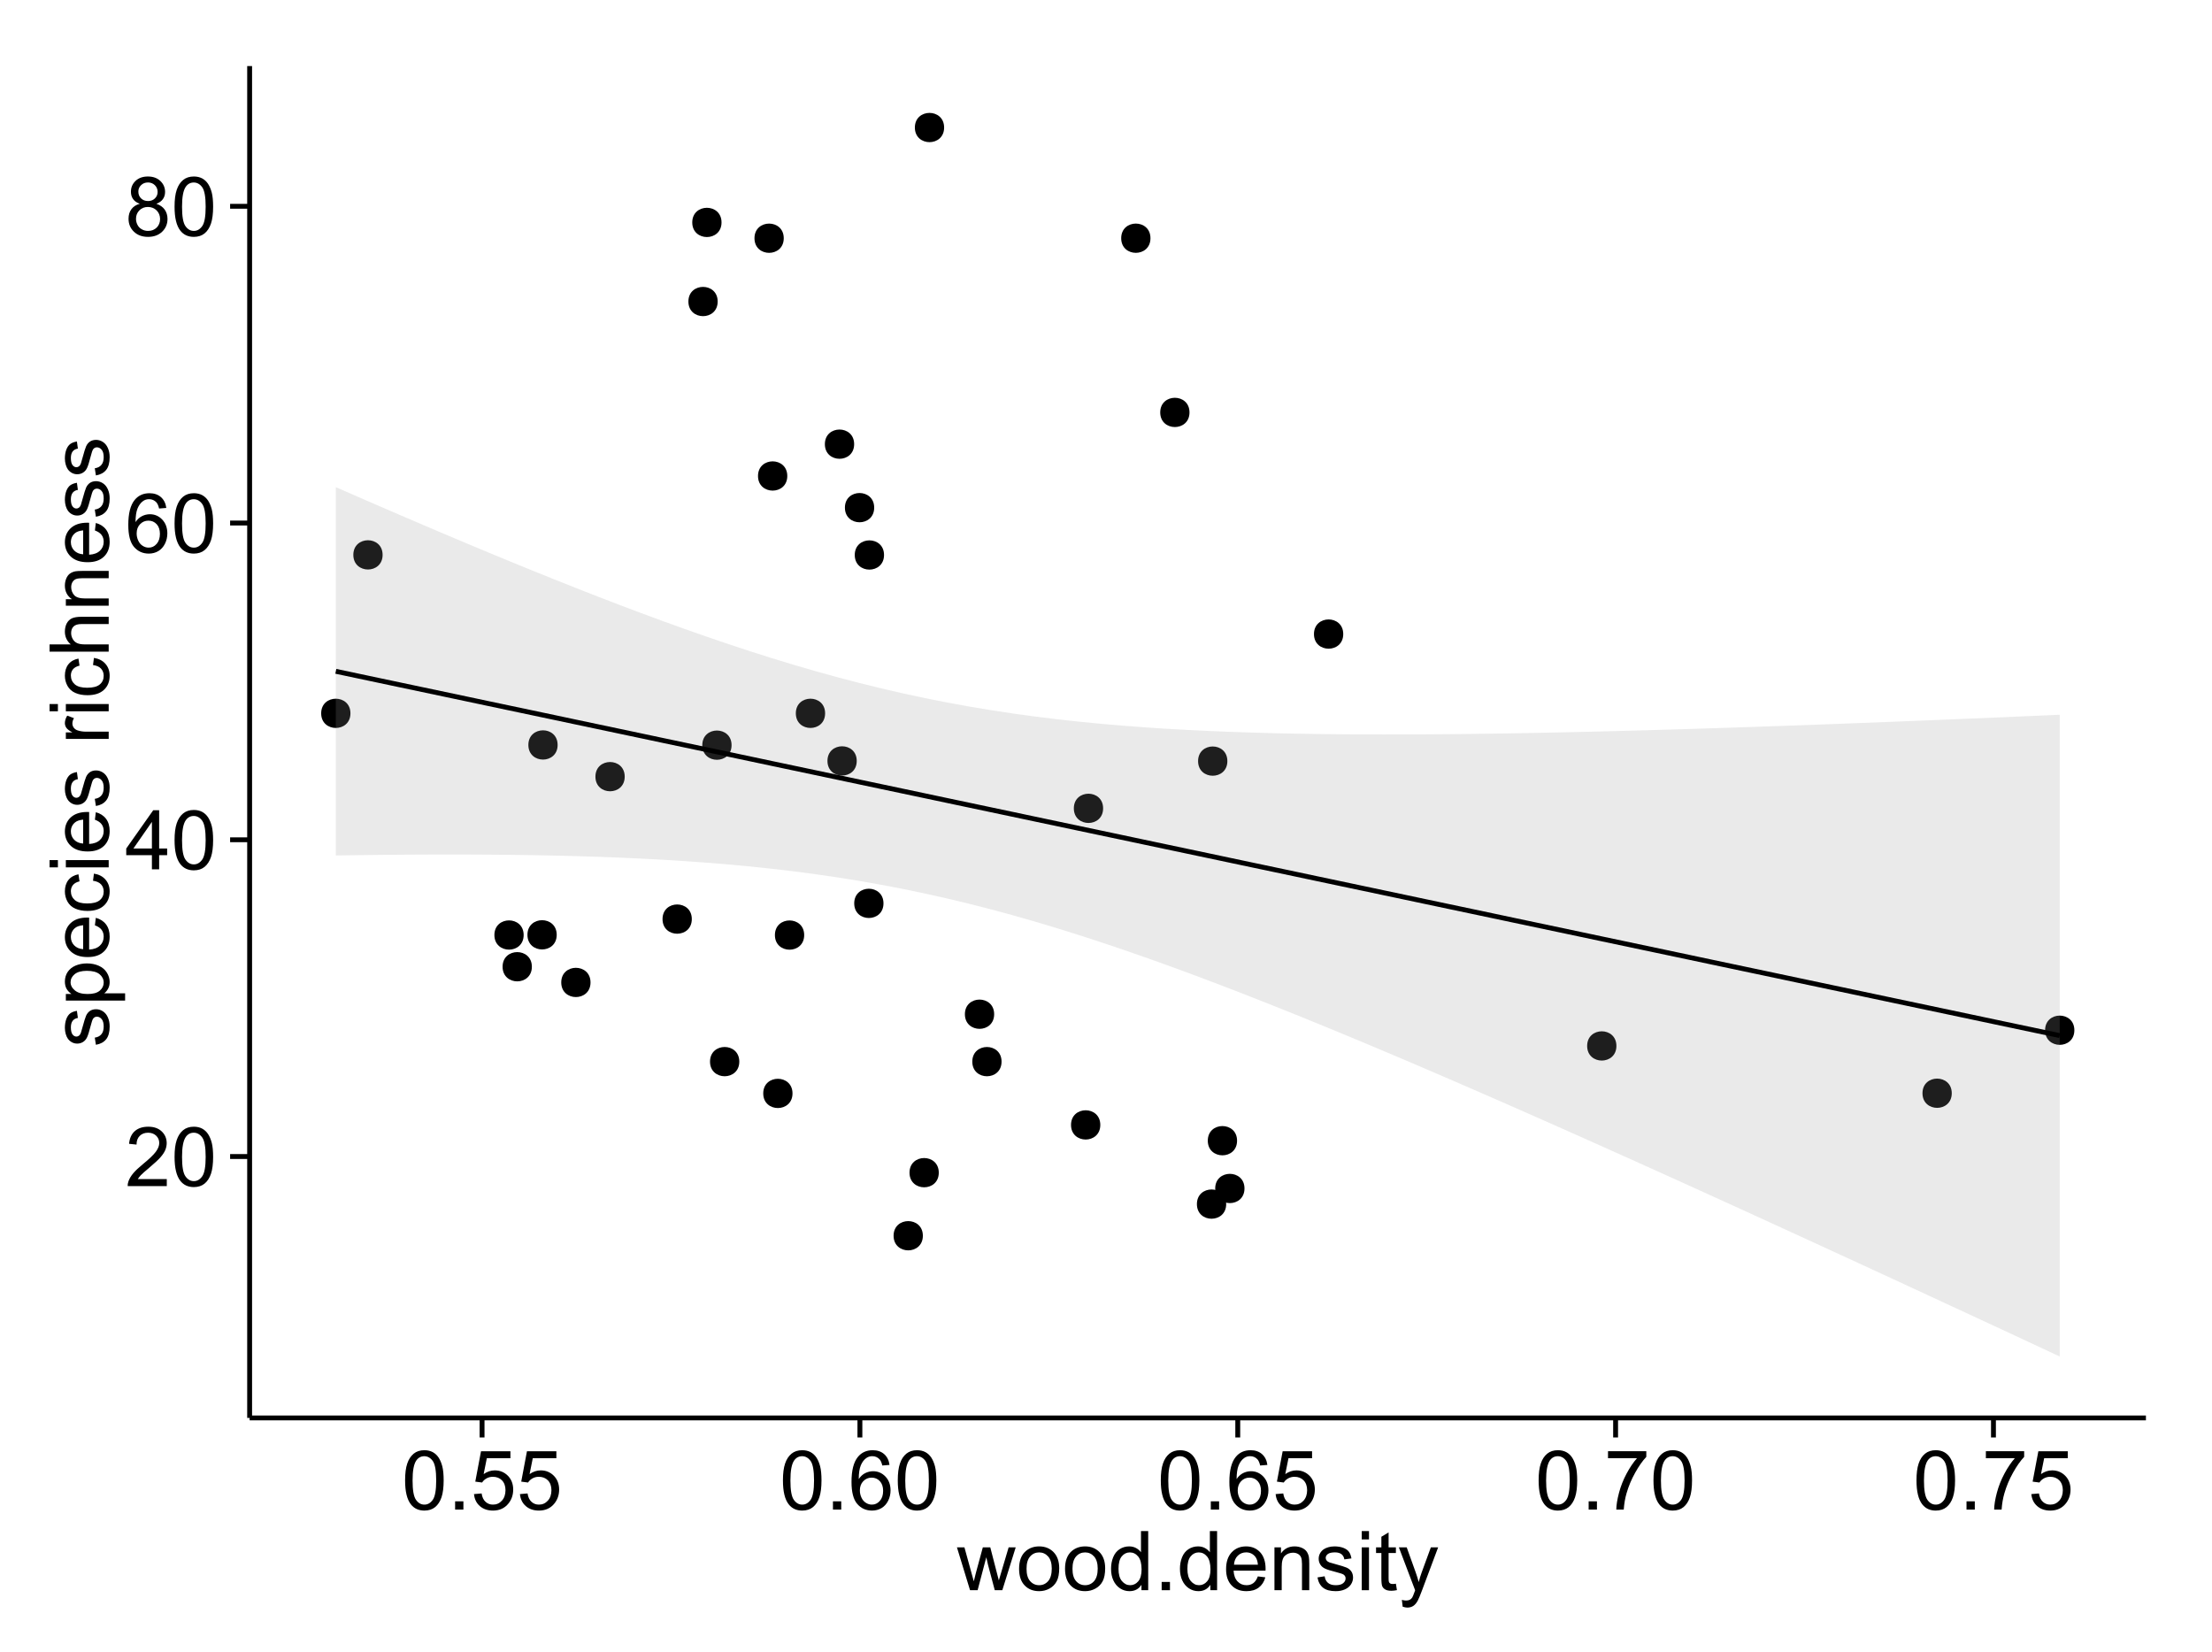 <?xml version="1.0" encoding="UTF-8"?>
<svg xmlns="http://www.w3.org/2000/svg" xmlns:xlink="http://www.w3.org/1999/xlink" width="482pt" height="360pt" viewBox="0 0 482 360" version="1.1">
<defs>
<g>
<symbol overflow="visible" id="glyph0-0">
<path style="stroke:none;" d="M 9.062 -1.52 L 9.062 0 L 0.547 0 C 0.531 -0.379 0.594 -0.742 0.73 -1.098 C 0.945 -1.676 1.293 -2.25 1.77 -2.812 C 2.246 -3.375 2.934 -4.023 3.84 -4.766 C 5.238 -5.906 6.188 -6.816 6.68 -7.492 C 7.172 -8.16 7.418 -8.793 7.418 -9.395 C 7.418 -10.02 7.191 -10.551 6.746 -10.98 C 6.293 -11.41 5.711 -11.625 4.992 -11.629 C 4.23 -11.625 3.621 -11.395 3.164 -10.941 C 2.703 -10.48 2.469 -9.848 2.469 -9.043 L 0.844 -9.211 C 0.953 -10.422 1.371 -11.344 2.102 -11.984 C 2.824 -12.617 3.801 -12.938 5.027 -12.938 C 6.262 -12.938 7.238 -12.594 7.961 -11.91 C 8.68 -11.223 9.039 -10.371 9.043 -9.359 C 9.039 -8.84 8.934 -8.336 8.727 -7.84 C 8.512 -7.34 8.164 -6.812 7.676 -6.266 C 7.188 -5.711 6.375 -4.957 5.238 -4 C 4.285 -3.199 3.676 -2.66 3.41 -2.379 C 3.141 -2.094 2.918 -1.805 2.742 -1.52 Z M 9.062 -1.52 "/>
</symbol>
<symbol overflow="visible" id="glyph0-1">
<path style="stroke:none;" d="M 0.746 -6.355 C 0.742 -7.875 0.898 -9.102 1.215 -10.031 C 1.527 -10.961 1.996 -11.676 2.613 -12.18 C 3.23 -12.684 4.008 -12.938 4.949 -12.938 C 5.637 -12.938 6.242 -12.797 6.766 -12.52 C 7.285 -12.238 7.715 -11.836 8.059 -11.316 C 8.395 -10.789 8.664 -10.152 8.859 -9.398 C 9.051 -8.645 9.145 -7.629 9.148 -6.355 C 9.145 -4.84 8.992 -3.617 8.684 -2.691 C 8.371 -1.762 7.906 -1.047 7.289 -0.539 C 6.672 -0.035 5.891 0.215 4.949 0.219 C 3.703 0.215 2.727 -0.227 2.023 -1.117 C 1.168 -2.188 0.742 -3.934 0.746 -6.355 Z M 2.375 -6.355 C 2.371 -4.234 2.621 -2.824 3.117 -2.129 C 3.609 -1.426 4.219 -1.078 4.949 -1.082 C 5.672 -1.078 6.281 -1.43 6.781 -2.137 C 7.273 -2.836 7.523 -4.242 7.523 -6.355 C 7.523 -8.473 7.273 -9.883 6.781 -10.582 C 6.281 -11.277 5.664 -11.625 4.93 -11.629 C 4.199 -11.625 3.621 -11.316 3.191 -10.703 C 2.645 -9.918 2.371 -8.469 2.375 -6.355 Z M 2.375 -6.355 "/>
</symbol>
<symbol overflow="visible" id="glyph0-2">
<path style="stroke:none;" d="M 5.82 0 L 5.82 -3.086 L 0.227 -3.086 L 0.227 -4.535 L 6.109 -12.883 L 7.398 -12.883 L 7.398 -4.535 L 9.141 -4.535 L 9.141 -3.086 L 7.398 -3.086 L 7.398 0 Z M 5.82 -4.535 L 5.82 -10.344 L 1.785 -4.535 Z M 5.82 -4.535 "/>
</symbol>
<symbol overflow="visible" id="glyph0-3">
<path style="stroke:none;" d="M 8.957 -9.73 L 7.383 -9.605 C 7.242 -10.223 7.043 -10.676 6.785 -10.961 C 6.355 -11.41 5.828 -11.637 5.203 -11.637 C 4.695 -11.637 4.25 -11.496 3.875 -11.215 C 3.375 -10.852 2.984 -10.32 2.695 -9.625 C 2.406 -8.926 2.258 -7.934 2.25 -6.645 C 2.629 -7.223 3.094 -7.652 3.645 -7.938 C 4.195 -8.215 4.773 -8.355 5.379 -8.359 C 6.434 -8.355 7.328 -7.969 8.07 -7.195 C 8.809 -6.418 9.18 -5.414 9.184 -4.184 C 9.18 -3.371 9.008 -2.617 8.66 -1.926 C 8.312 -1.23 7.832 -0.699 7.227 -0.332 C 6.613 0.035 5.922 0.215 5.148 0.219 C 3.828 0.215 2.754 -0.266 1.922 -1.234 C 1.09 -2.199 0.672 -3.797 0.676 -6.031 C 0.672 -8.516 1.133 -10.328 2.055 -11.461 C 2.855 -12.445 3.938 -12.938 5.301 -12.938 C 6.312 -12.938 7.141 -12.652 7.789 -12.086 C 8.434 -11.516 8.824 -10.73 8.957 -9.73 Z M 2.496 -4.176 C 2.496 -3.629 2.609 -3.105 2.844 -2.609 C 3.07 -2.109 3.395 -1.73 3.812 -1.473 C 4.227 -1.207 4.664 -1.078 5.125 -1.082 C 5.789 -1.078 6.363 -1.348 6.844 -1.891 C 7.324 -2.426 7.562 -3.156 7.566 -4.086 C 7.562 -4.973 7.328 -5.676 6.855 -6.191 C 6.379 -6.703 5.781 -6.961 5.062 -6.961 C 4.348 -6.961 3.738 -6.703 3.242 -6.191 C 2.742 -5.676 2.496 -5.004 2.496 -4.176 Z M 2.496 -4.176 "/>
</symbol>
<symbol overflow="visible" id="glyph0-4">
<path style="stroke:none;" d="M 3.18 -6.988 C 2.52 -7.227 2.035 -7.57 1.723 -8.016 C 1.406 -8.461 1.246 -8.992 1.25 -9.617 C 1.246 -10.551 1.582 -11.34 2.258 -11.98 C 2.93 -12.617 3.828 -12.938 4.949 -12.938 C 6.07 -12.938 6.977 -12.609 7.664 -11.957 C 8.348 -11.301 8.688 -10.504 8.691 -9.57 C 8.688 -8.969 8.531 -8.449 8.219 -8.012 C 7.902 -7.566 7.426 -7.227 6.793 -6.988 C 7.582 -6.727 8.184 -6.309 8.598 -5.738 C 9.008 -5.16 9.215 -4.477 9.219 -3.684 C 9.215 -2.578 8.828 -1.652 8.051 -0.906 C 7.27 -0.156 6.242 0.215 4.977 0.219 C 3.699 0.215 2.676 -0.156 1.898 -0.91 C 1.117 -1.66 0.727 -2.602 0.73 -3.727 C 0.727 -4.562 0.938 -5.262 1.367 -5.832 C 1.789 -6.395 2.395 -6.781 3.18 -6.988 Z M 2.867 -9.668 C 2.863 -9.059 3.059 -8.559 3.453 -8.172 C 3.844 -7.785 4.355 -7.594 4.984 -7.594 C 5.59 -7.594 6.09 -7.785 6.48 -8.168 C 6.871 -8.551 7.066 -9.02 7.066 -9.578 C 7.066 -10.156 6.863 -10.645 6.465 -11.043 C 6.059 -11.438 5.559 -11.637 4.965 -11.637 C 4.359 -11.637 3.859 -11.441 3.465 -11.055 C 3.062 -10.668 2.863 -10.207 2.867 -9.668 Z M 2.355 -3.719 C 2.355 -3.262 2.461 -2.824 2.676 -2.406 C 2.887 -1.98 3.203 -1.652 3.629 -1.426 C 4.047 -1.191 4.504 -1.078 4.992 -1.082 C 5.746 -1.078 6.367 -1.32 6.863 -1.809 C 7.352 -2.293 7.598 -2.91 7.602 -3.664 C 7.598 -4.422 7.344 -5.055 6.84 -5.555 C 6.332 -6.051 5.699 -6.297 4.938 -6.301 C 4.191 -6.297 3.574 -6.051 3.09 -5.562 C 2.598 -5.066 2.355 -4.453 2.355 -3.719 Z M 2.355 -3.719 "/>
</symbol>
<symbol overflow="visible" id="glyph0-5">
<path style="stroke:none;" d="M 1.633 0 L 1.633 -1.801 L 3.438 -1.801 L 3.438 0 Z M 1.633 0 "/>
</symbol>
<symbol overflow="visible" id="glyph0-6">
<path style="stroke:none;" d="M 0.746 -3.375 L 2.406 -3.516 C 2.527 -2.707 2.812 -2.098 3.266 -1.691 C 3.711 -1.281 4.254 -1.078 4.887 -1.082 C 5.648 -1.078 6.293 -1.363 6.82 -1.941 C 7.344 -2.512 7.605 -3.273 7.609 -4.227 C 7.605 -5.125 7.352 -5.84 6.848 -6.363 C 6.34 -6.883 5.676 -7.141 4.859 -7.145 C 4.344 -7.141 3.887 -7.027 3.48 -6.797 C 3.07 -6.566 2.746 -6.266 2.516 -5.898 L 1.027 -6.09 L 2.277 -12.711 L 8.684 -12.711 L 8.684 -11.195 L 3.543 -11.195 L 2.848 -7.734 C 3.621 -8.273 4.43 -8.543 5.281 -8.543 C 6.402 -8.543 7.352 -8.152 8.129 -7.371 C 8.898 -6.59 9.285 -5.586 9.289 -4.367 C 9.285 -3.195 8.945 -2.188 8.27 -1.344 C 7.441 -0.301 6.316 0.215 4.887 0.219 C 3.715 0.215 2.758 -0.109 2.016 -0.766 C 1.273 -1.418 0.848 -2.289 0.746 -3.375 Z M 0.746 -3.375 "/>
</symbol>
<symbol overflow="visible" id="glyph0-7">
<path style="stroke:none;" d="M 0.852 -11.195 L 0.852 -12.719 L 9.195 -12.719 L 9.195 -11.488 C 8.367 -10.613 7.555 -9.453 6.754 -8.008 C 5.945 -6.559 5.324 -5.07 4.887 -3.543 C 4.57 -2.461 4.367 -1.281 4.281 0 L 2.656 0 C 2.668 -1.012 2.867 -2.234 3.25 -3.672 C 3.629 -5.105 4.176 -6.492 4.891 -7.828 C 5.602 -9.16 6.359 -10.281 7.164 -11.195 Z M 0.852 -11.195 "/>
</symbol>
<symbol overflow="visible" id="glyph0-8">
<path style="stroke:none;" d="M 2.91 0 L 0.055 -9.336 L 1.688 -9.336 L 3.172 -3.945 L 3.727 -1.941 C 3.75 -2.039 3.91 -2.684 4.211 -3.867 L 5.695 -9.336 L 7.32 -9.336 L 8.719 -3.922 L 9.184 -2.137 L 9.719 -3.938 L 11.32 -9.336 L 12.859 -9.336 L 9.941 0 L 8.297 0 L 6.812 -5.59 L 6.453 -7.18 L 4.562 0 Z M 2.91 0 "/>
</symbol>
<symbol overflow="visible" id="glyph0-9">
<path style="stroke:none;" d="M 0.598 -4.668 C 0.598 -6.391 1.078 -7.672 2.039 -8.508 C 2.84 -9.199 3.816 -9.543 4.977 -9.547 C 6.254 -9.543 7.305 -9.125 8.121 -8.285 C 8.934 -7.441 9.34 -6.277 9.344 -4.797 C 9.34 -3.594 9.16 -2.648 8.801 -1.961 C 8.441 -1.27 7.914 -0.734 7.227 -0.359 C 6.535 0.023 5.785 0.211 4.977 0.211 C 3.664 0.211 2.609 -0.207 1.805 -1.047 C 1 -1.883 0.598 -3.09 0.598 -4.668 Z M 2.223 -4.668 C 2.219 -3.469 2.48 -2.574 3.004 -1.98 C 3.523 -1.387 4.18 -1.09 4.977 -1.09 C 5.758 -1.09 6.41 -1.387 6.934 -1.984 C 7.453 -2.582 7.715 -3.492 7.719 -4.719 C 7.715 -5.871 7.453 -6.746 6.93 -7.344 C 6.402 -7.934 5.75 -8.23 4.977 -8.234 C 4.18 -8.23 3.523 -7.938 3.004 -7.348 C 2.48 -6.754 2.219 -5.859 2.223 -4.668 Z M 2.223 -4.668 "/>
</symbol>
<symbol overflow="visible" id="glyph0-10">
<path style="stroke:none;" d="M 7.242 0 L 7.242 -1.18 C 6.648 -0.25 5.777 0.211 4.633 0.211 C 3.887 0.211 3.203 0.008 2.578 -0.402 C 1.953 -0.812 1.469 -1.387 1.129 -2.121 C 0.785 -2.855 0.613 -3.699 0.617 -4.656 C 0.613 -5.586 0.77 -6.43 1.082 -7.191 C 1.391 -7.949 1.855 -8.531 2.477 -8.938 C 3.098 -9.34 3.793 -9.543 4.562 -9.547 C 5.121 -9.543 5.621 -9.426 6.062 -9.188 C 6.5 -8.949 6.859 -8.641 7.137 -8.262 L 7.137 -12.883 L 8.711 -12.883 L 8.711 0 Z M 2.242 -4.656 C 2.238 -3.461 2.488 -2.566 2.996 -1.977 C 3.496 -1.383 4.094 -1.09 4.781 -1.09 C 5.473 -1.09 6.059 -1.371 6.543 -1.938 C 7.023 -2.5 7.266 -3.363 7.27 -4.527 C 7.266 -5.801 7.02 -6.738 6.531 -7.336 C 6.035 -7.934 5.43 -8.23 4.711 -8.234 C 4.008 -8.23 3.418 -7.945 2.949 -7.371 C 2.473 -6.797 2.238 -5.891 2.242 -4.656 Z M 2.242 -4.656 "/>
</symbol>
<symbol overflow="visible" id="glyph0-11">
<path style="stroke:none;" d="M 7.578 -3.008 L 9.211 -2.805 C 8.953 -1.848 8.473 -1.105 7.777 -0.578 C 7.078 -0.051 6.188 0.211 5.105 0.211 C 3.738 0.211 2.656 -0.207 1.859 -1.051 C 1.055 -1.887 0.656 -3.066 0.66 -4.586 C 0.656 -6.156 1.059 -7.375 1.871 -8.246 C 2.676 -9.109 3.727 -9.543 5.02 -9.547 C 6.266 -9.543 7.285 -9.117 8.078 -8.27 C 8.867 -7.418 9.262 -6.223 9.266 -4.684 C 9.262 -4.586 9.258 -4.445 9.254 -4.262 L 2.293 -4.262 C 2.348 -3.234 2.641 -2.449 3.164 -1.906 C 3.684 -1.359 4.332 -1.09 5.117 -1.09 C 5.691 -1.09 6.188 -1.242 6.598 -1.547 C 7.008 -1.852 7.332 -2.336 7.578 -3.008 Z M 2.383 -5.562 L 7.594 -5.562 C 7.523 -6.344 7.324 -6.934 6.996 -7.328 C 6.492 -7.934 5.836 -8.238 5.035 -8.242 C 4.305 -8.238 3.695 -7.996 3.203 -7.512 C 2.707 -7.027 2.434 -6.375 2.383 -5.562 Z M 2.383 -5.562 "/>
</symbol>
<symbol overflow="visible" id="glyph0-12">
<path style="stroke:none;" d="M 1.188 0 L 1.188 -9.336 L 2.609 -9.336 L 2.609 -8.008 C 3.293 -9.031 4.285 -9.543 5.582 -9.547 C 6.141 -9.543 6.656 -9.441 7.133 -9.242 C 7.602 -9.035 7.957 -8.77 8.191 -8.445 C 8.426 -8.113 8.59 -7.727 8.684 -7.277 C 8.742 -6.98 8.77 -6.465 8.773 -5.738 L 8.773 0 L 7.188 0 L 7.188 -5.68 C 7.184 -6.32 7.121 -6.801 7.004 -7.121 C 6.879 -7.438 6.66 -7.695 6.348 -7.887 C 6.031 -8.074 5.664 -8.168 5.246 -8.172 C 4.566 -8.168 3.984 -7.953 3.5 -7.531 C 3.008 -7.102 2.766 -6.293 2.77 -5.098 L 2.77 0 Z M 1.188 0 "/>
</symbol>
<symbol overflow="visible" id="glyph0-13">
<path style="stroke:none;" d="M 0.555 -2.785 L 2.117 -3.031 C 2.203 -2.402 2.449 -1.922 2.852 -1.59 C 3.25 -1.254 3.812 -1.09 4.535 -1.09 C 5.262 -1.09 5.801 -1.234 6.152 -1.531 C 6.504 -1.824 6.68 -2.172 6.68 -2.574 C 6.68 -2.926 6.523 -3.207 6.215 -3.418 C 5.996 -3.555 5.457 -3.734 4.598 -3.953 C 3.434 -4.246 2.629 -4.5 2.184 -4.715 C 1.734 -4.926 1.395 -5.223 1.164 -5.602 C 0.93 -5.98 0.812 -6.398 0.816 -6.855 C 0.812 -7.27 0.91 -7.652 1.102 -8.012 C 1.293 -8.363 1.551 -8.66 1.883 -8.895 C 2.125 -9.074 2.461 -9.227 2.887 -9.355 C 3.309 -9.48 3.766 -9.543 4.254 -9.547 C 4.984 -9.543 5.625 -9.438 6.184 -9.23 C 6.734 -9.016 7.145 -8.73 7.41 -8.371 C 7.672 -8.008 7.852 -7.527 7.953 -6.926 L 6.406 -6.715 C 6.332 -7.195 6.129 -7.57 5.793 -7.84 C 5.453 -8.105 4.977 -8.238 4.367 -8.242 C 3.637 -8.238 3.121 -8.117 2.812 -7.883 C 2.5 -7.641 2.344 -7.359 2.348 -7.039 C 2.344 -6.832 2.406 -6.648 2.539 -6.484 C 2.664 -6.312 2.867 -6.172 3.148 -6.062 C 3.301 -6.004 3.766 -5.871 4.543 -5.66 C 5.66 -5.359 6.441 -5.113 6.887 -4.926 C 7.324 -4.734 7.672 -4.457 7.926 -4.094 C 8.176 -3.73 8.301 -3.281 8.305 -2.742 C 8.301 -2.215 8.148 -1.719 7.844 -1.254 C 7.535 -0.785 7.09 -0.422 6.512 -0.172 C 5.926 0.086 5.27 0.211 4.543 0.211 C 3.328 0.211 2.406 -0.039 1.77 -0.543 C 1.133 -1.047 0.727 -1.793 0.555 -2.785 Z M 0.555 -2.785 "/>
</symbol>
<symbol overflow="visible" id="glyph0-14">
<path style="stroke:none;" d="M 1.195 -11.066 L 1.195 -12.883 L 2.777 -12.883 L 2.777 -11.066 Z M 1.195 0 L 1.195 -9.336 L 2.777 -9.336 L 2.777 0 Z M 1.195 0 "/>
</symbol>
<symbol overflow="visible" id="glyph0-15">
<path style="stroke:none;" d="M 4.641 -1.414 L 4.867 -0.016 C 4.422 0.078 4.023 0.121 3.672 0.125 C 3.098 0.121 2.652 0.035 2.336 -0.148 C 2.02 -0.328 1.797 -0.566 1.668 -0.863 C 1.539 -1.156 1.477 -1.781 1.477 -2.734 L 1.477 -8.102 L 0.316 -8.102 L 0.316 -9.336 L 1.477 -9.336 L 1.477 -11.645 L 3.051 -12.594 L 3.051 -9.336 L 4.641 -9.336 L 4.641 -8.102 L 3.051 -8.102 L 3.051 -2.645 C 3.047 -2.191 3.074 -1.902 3.133 -1.773 C 3.188 -1.645 3.277 -1.543 3.406 -1.465 C 3.527 -1.387 3.707 -1.348 3.945 -1.352 C 4.117 -1.348 4.352 -1.367 4.641 -1.414 Z M 4.641 -1.414 "/>
</symbol>
<symbol overflow="visible" id="glyph0-16">
<path style="stroke:none;" d="M 1.117 3.594 L 0.941 2.109 C 1.285 2.203 1.586 2.25 1.844 2.25 C 2.195 2.25 2.477 2.191 2.691 2.074 C 2.898 1.957 3.07 1.793 3.207 1.582 C 3.305 1.422 3.469 1.027 3.691 0.406 C 3.719 0.312 3.766 0.184 3.832 0.016 L 0.289 -9.336 L 1.996 -9.336 L 3.938 -3.93 C 4.188 -3.238 4.41 -2.516 4.613 -1.766 C 4.793 -2.488 5.012 -3.199 5.266 -3.895 L 7.258 -9.336 L 8.844 -9.336 L 5.289 0.156 C 4.906 1.18 4.609 1.887 4.402 2.277 C 4.117 2.797 3.797 3.18 3.434 3.422 C 3.07 3.664 2.637 3.785 2.137 3.789 C 1.828 3.785 1.488 3.719 1.117 3.594 Z M 1.117 3.594 "/>
</symbol>
<symbol overflow="visible" id="glyph1-0">
<path style="stroke:none;" d="M -2.785 -0.555 L -3.031 -2.117 C -2.402 -2.203 -1.922 -2.449 -1.59 -2.852 C -1.254 -3.25 -1.09 -3.812 -1.09 -4.535 C -1.09 -5.262 -1.234 -5.801 -1.531 -6.152 C -1.824 -6.504 -2.172 -6.68 -2.574 -6.68 C -2.926 -6.68 -3.207 -6.523 -3.418 -6.215 C -3.555 -5.996 -3.734 -5.457 -3.953 -4.598 C -4.246 -3.434 -4.5 -2.629 -4.715 -2.184 C -4.926 -1.734 -5.223 -1.395 -5.602 -1.164 C -5.98 -0.93 -6.398 -0.812 -6.855 -0.816 C -7.27 -0.812 -7.652 -0.91 -8.012 -1.102 C -8.363 -1.293 -8.66 -1.551 -8.895 -1.883 C -9.074 -2.125 -9.227 -2.461 -9.355 -2.887 C -9.48 -3.309 -9.543 -3.766 -9.547 -4.254 C -9.543 -4.984 -9.438 -5.625 -9.23 -6.184 C -9.016 -6.734 -8.73 -7.145 -8.371 -7.41 C -8.008 -7.672 -7.527 -7.852 -6.926 -7.953 L -6.715 -6.406 C -7.195 -6.332 -7.57 -6.129 -7.84 -5.797 C -8.105 -5.457 -8.238 -4.98 -8.242 -4.367 C -8.238 -3.637 -8.117 -3.121 -7.883 -2.812 C -7.641 -2.5 -7.359 -2.344 -7.039 -2.348 C -6.832 -2.344 -6.648 -2.406 -6.484 -2.539 C -6.312 -2.664 -6.172 -2.867 -6.062 -3.148 C -6.004 -3.301 -5.871 -3.766 -5.66 -4.543 C -5.359 -5.66 -5.113 -6.441 -4.926 -6.887 C -4.734 -7.324 -4.457 -7.672 -4.094 -7.926 C -3.73 -8.176 -3.281 -8.301 -2.742 -8.305 C -2.211 -8.301 -1.711 -8.148 -1.25 -7.844 C -0.781 -7.535 -0.422 -7.09 -0.172 -6.512 C 0.086 -5.926 0.211 -5.27 0.211 -4.543 C 0.211 -3.328 -0.039 -2.406 -0.543 -1.77 C -1.047 -1.133 -1.793 -0.727 -2.785 -0.555 Z M -2.785 -0.555 "/>
</symbol>
<symbol overflow="visible" id="glyph1-1">
<path style="stroke:none;" d="M 3.578 -1.188 L -9.336 -1.188 L -9.336 -2.629 L -8.121 -2.629 C -8.594 -2.965 -8.949 -3.348 -9.188 -3.777 C -9.426 -4.203 -9.543 -4.723 -9.547 -5.336 C -9.543 -6.129 -9.34 -6.832 -8.93 -7.445 C -8.516 -8.051 -7.934 -8.512 -7.191 -8.824 C -6.441 -9.133 -5.625 -9.285 -4.738 -9.289 C -3.781 -9.285 -2.922 -9.113 -2.156 -8.773 C -1.391 -8.43 -0.805 -7.934 -0.398 -7.281 C 0.008 -6.625 0.211 -5.938 0.211 -5.219 C 0.211 -4.691 0.102 -4.219 -0.121 -3.801 C -0.344 -3.379 -0.625 -3.035 -0.965 -2.77 L 3.578 -2.77 Z M -4.613 -2.621 C -3.41 -2.613 -2.523 -2.855 -1.949 -3.348 C -1.375 -3.832 -1.09 -4.422 -1.09 -5.117 C -1.09 -5.816 -1.387 -6.418 -1.98 -6.922 C -2.574 -7.418 -3.496 -7.668 -4.746 -7.672 C -5.934 -7.668 -6.824 -7.426 -7.418 -6.938 C -8.008 -6.449 -8.301 -5.863 -8.305 -5.188 C -8.301 -4.508 -7.988 -3.914 -7.359 -3.398 C -6.727 -2.879 -5.809 -2.617 -4.613 -2.621 Z M -4.613 -2.621 "/>
</symbol>
<symbol overflow="visible" id="glyph1-2">
<path style="stroke:none;" d="M -3.004 -7.578 L -2.805 -9.211 C -1.848 -8.953 -1.105 -8.473 -0.578 -7.777 C -0.051 -7.078 0.211 -6.188 0.211 -5.105 C 0.211 -3.738 -0.207 -2.656 -1.051 -1.859 C -1.887 -1.055 -3.066 -0.656 -4.586 -0.66 C -6.156 -0.656 -7.375 -1.059 -8.246 -1.871 C -9.109 -2.676 -9.543 -3.727 -9.547 -5.02 C -9.543 -6.266 -9.117 -7.285 -8.27 -8.078 C -7.418 -8.867 -6.223 -9.262 -4.684 -9.266 C -4.586 -9.262 -4.445 -9.258 -4.262 -9.254 L -4.262 -2.293 C -3.234 -2.348 -2.449 -2.641 -1.906 -3.164 C -1.359 -3.684 -1.09 -4.332 -1.09 -5.117 C -1.09 -5.691 -1.242 -6.188 -1.547 -6.598 C -1.852 -7.008 -2.336 -7.332 -3.004 -7.578 Z M -5.562 -2.383 L -5.562 -7.594 C -6.344 -7.523 -6.934 -7.324 -7.328 -6.996 C -7.934 -6.492 -8.238 -5.836 -8.242 -5.035 C -8.238 -4.305 -7.996 -3.695 -7.512 -3.203 C -7.027 -2.707 -6.375 -2.434 -5.562 -2.383 Z M -5.562 -2.383 "/>
</symbol>
<symbol overflow="visible" id="glyph1-3">
<path style="stroke:none;" d="M -3.418 -7.277 L -3.215 -8.832 C -2.141 -8.66 -1.301 -8.227 -0.699 -7.527 C -0.09 -6.824 0.211 -5.965 0.211 -4.949 C 0.211 -3.668 -0.203 -2.641 -1.039 -1.867 C -1.871 -1.09 -3.07 -0.703 -4.633 -0.703 C -5.637 -0.703 -6.52 -0.867 -7.277 -1.203 C -8.031 -1.535 -8.598 -2.047 -8.977 -2.73 C -9.355 -3.41 -9.543 -4.152 -9.547 -4.957 C -9.543 -5.969 -9.289 -6.797 -8.777 -7.441 C -8.262 -8.086 -7.531 -8.5 -6.59 -8.684 L -6.355 -7.145 C -6.98 -6.996 -7.453 -6.738 -7.77 -6.367 C -8.082 -5.992 -8.238 -5.543 -8.242 -5.02 C -8.238 -4.219 -7.953 -3.57 -7.387 -3.074 C -6.812 -2.574 -5.91 -2.324 -4.676 -2.328 C -3.422 -2.324 -2.508 -2.566 -1.941 -3.047 C -1.371 -3.527 -1.09 -4.152 -1.09 -4.93 C -1.09 -5.547 -1.277 -6.066 -1.66 -6.484 C -2.035 -6.898 -2.621 -7.164 -3.418 -7.277 Z M -3.418 -7.277 "/>
</symbol>
<symbol overflow="visible" id="glyph1-4">
<path style="stroke:none;" d="M -11.066 -1.195 L -12.883 -1.195 L -12.883 -2.777 L -11.066 -2.777 Z M 0 -1.195 L -9.336 -1.195 L -9.336 -2.777 L 0 -2.777 Z M 0 -1.195 "/>
</symbol>
<symbol overflow="visible" id="glyph1-5">
<path style="stroke:none;" d=""/>
</symbol>
<symbol overflow="visible" id="glyph1-6">
<path style="stroke:none;" d="M 0 -1.168 L -9.336 -1.168 L -9.336 -2.594 L -7.918 -2.594 C -8.578 -2.953 -9.016 -3.289 -9.23 -3.598 C -9.438 -3.906 -9.543 -4.242 -9.547 -4.613 C -9.543 -5.145 -9.375 -5.688 -9.035 -6.242 L -7.566 -5.695 C -7.793 -5.309 -7.91 -4.922 -7.91 -4.535 C -7.91 -4.188 -7.805 -3.875 -7.598 -3.602 C -7.387 -3.324 -7.098 -3.129 -6.734 -3.016 C -6.168 -2.836 -5.555 -2.746 -4.887 -2.75 L 0 -2.75 Z M 0 -1.168 "/>
</symbol>
<symbol overflow="visible" id="glyph1-7">
<path style="stroke:none;" d="M 0 -1.188 L -12.883 -1.188 L -12.883 -2.77 L -8.262 -2.77 C -9.117 -3.504 -9.543 -4.434 -9.547 -5.562 C -9.543 -6.25 -9.406 -6.852 -9.137 -7.363 C -8.859 -7.871 -8.484 -8.234 -8.004 -8.457 C -7.523 -8.676 -6.824 -8.789 -5.914 -8.789 L 0 -8.789 L 0 -7.207 L -5.914 -7.207 C -6.703 -7.207 -7.281 -7.035 -7.641 -6.691 C -8 -6.348 -8.18 -5.863 -8.184 -5.238 C -8.18 -4.77 -8.059 -4.328 -7.816 -3.914 C -7.574 -3.5 -7.242 -3.203 -6.828 -3.031 C -6.406 -2.852 -5.832 -2.766 -5.105 -2.77 L 0 -2.77 Z M 0 -1.188 "/>
</symbol>
<symbol overflow="visible" id="glyph1-8">
<path style="stroke:none;" d="M 0 -1.188 L -9.336 -1.188 L -9.336 -2.609 L -8.008 -2.609 C -9.031 -3.293 -9.543 -4.285 -9.547 -5.582 C -9.543 -6.141 -9.441 -6.656 -9.242 -7.133 C -9.035 -7.602 -8.77 -7.957 -8.445 -8.191 C -8.113 -8.426 -7.727 -8.59 -7.277 -8.684 C -6.98 -8.742 -6.465 -8.77 -5.738 -8.773 L 0 -8.773 L 0 -7.188 L -5.68 -7.188 C -6.32 -7.184 -6.801 -7.121 -7.121 -7.004 C -7.438 -6.879 -7.695 -6.66 -7.887 -6.348 C -8.074 -6.031 -8.168 -5.664 -8.172 -5.246 C -8.168 -4.57 -7.953 -3.992 -7.531 -3.504 C -7.102 -3.012 -6.293 -2.766 -5.098 -2.77 L 0 -2.77 Z M 0 -1.188 "/>
</symbol>
</g>
<clipPath id="clip1">
  <path d="M 54.395 14.398 L 468.602 14.398 L 468.602 309.953 L 54.395 309.953 Z M 54.395 14.398 "/>
</clipPath>
</defs>
<g id="surface956">
<rect x="0" y="0" width="482" height="360" style="fill:rgb(100%,100%,100%);fill-opacity:1;stroke:none;"/>
<rect x="0" y="0" width="482" height="360" style="fill:rgb(100%,100%,100%);fill-opacity:1;stroke:none;"/>
<path style="fill:none;stroke-width:1.063;stroke-linecap:round;stroke-linejoin:round;stroke:rgb(100%,100%,100%);stroke-opacity:1;stroke-miterlimit:10;" d="M 0 360 L 482 360 L 482 0 L 0 0 Z M 0 360 "/>
<g clip-path="url(#clip1)" clip-rule="nonzero">
<path style=" stroke:none;fill-rule:nonzero;fill:rgb(100%,100%,100%);fill-opacity:1;" d="M 54.395 308.957 L 467.602 308.957 L 467.602 14.402 L 54.395 14.402 Z M 54.395 308.957 "/>
<path style=" stroke:none;fill-rule:nonzero;fill:rgb(0%,0%,0%);fill-opacity:1;" d="M 185.621 165.797 C 185.621 168.633 181.371 168.633 181.371 165.797 C 181.371 162.965 185.621 162.965 185.621 165.797 "/>
<path style=" stroke:none;fill-rule:nonzero;fill:rgb(0%,0%,0%);fill-opacity:1;" d="M 149.684 200.262 C 149.684 203.098 145.43 203.098 145.43 200.262 C 145.43 197.426 149.684 197.426 149.684 200.262 "/>
<path style=" stroke:none;fill-rule:nonzero;fill:rgb(0%,0%,0%);fill-opacity:1;" d="M 268.496 248.547 C 268.496 251.383 264.246 251.383 264.246 248.547 C 264.246 245.711 268.496 245.711 268.496 248.547 "/>
<path style=" stroke:none;fill-rule:nonzero;fill:rgb(0%,0%,0%);fill-opacity:1;" d="M 75.301 155.43 C 75.301 158.262 71.051 158.262 71.051 155.43 C 71.051 152.594 75.301 152.594 75.301 155.43 "/>
<path style=" stroke:none;fill-rule:nonzero;fill:rgb(0%,0%,0%);fill-opacity:1;" d="M 189.426 110.613 C 189.426 113.445 185.172 113.445 185.172 110.613 C 185.172 107.777 189.426 107.777 189.426 110.613 "/>
<path style=" stroke:none;fill-rule:nonzero;fill:rgb(0%,0%,0%);fill-opacity:1;" d="M 135.059 169.227 C 135.059 172.059 130.809 172.059 130.809 169.227 C 130.809 166.391 135.059 166.391 135.059 169.227 "/>
<path style=" stroke:none;fill-rule:nonzero;fill:rgb(0%,0%,0%);fill-opacity:1;" d="M 169.719 51.906 C 169.719 54.742 165.465 54.742 165.465 51.906 C 165.465 49.074 169.719 49.074 169.719 51.906 "/>
<path style=" stroke:none;fill-rule:nonzero;fill:rgb(0%,0%,0%);fill-opacity:1;" d="M 185.059 96.781 C 185.059 99.613 180.805 99.613 180.805 96.781 C 180.805 93.945 185.059 93.945 185.059 96.781 "/>
<path style=" stroke:none;fill-rule:nonzero;fill:rgb(0%,0%,0%);fill-opacity:1;" d="M 120.242 203.691 C 120.242 206.527 115.992 206.527 115.992 203.691 C 115.992 200.855 120.242 200.855 120.242 203.691 "/>
<path style=" stroke:none;fill-rule:nonzero;fill:rgb(0%,0%,0%);fill-opacity:1;" d="M 114.832 210.645 C 114.832 213.477 110.578 213.477 110.578 210.645 C 110.578 207.809 114.832 207.809 114.832 210.645 "/>
<path style=" stroke:none;fill-rule:nonzero;fill:rgb(0%,0%,0%);fill-opacity:1;" d="M 82.309 120.902 C 82.309 123.738 78.055 123.738 78.055 120.902 C 78.055 118.066 82.309 118.066 82.309 120.902 "/>
<path style=" stroke:none;fill-rule:nonzero;fill:rgb(0%,0%,0%);fill-opacity:1;" d="M 178.727 155.426 C 178.727 158.262 174.477 158.262 174.477 155.426 C 174.477 152.594 178.727 152.594 178.727 155.426 "/>
<path style=" stroke:none;fill-rule:nonzero;fill:rgb(0%,0%,0%);fill-opacity:1;" d="M 266.383 165.84 C 266.383 168.672 262.129 168.672 262.129 165.84 C 262.129 163.004 266.383 163.004 266.383 165.84 "/>
<path style=" stroke:none;fill-rule:nonzero;fill:rgb(0%,0%,0%);fill-opacity:1;" d="M 258.133 89.863 C 258.133 92.695 253.879 92.695 253.879 89.863 C 253.879 87.027 258.133 87.027 258.133 89.863 "/>
<path style=" stroke:none;fill-rule:nonzero;fill:rgb(0%,0%,0%);fill-opacity:1;" d="M 155.32 65.699 C 155.32 68.535 151.066 68.535 151.066 65.699 C 151.066 62.867 155.32 62.867 155.32 65.699 "/>
<path style=" stroke:none;fill-rule:nonzero;fill:rgb(0%,0%,0%);fill-opacity:1;" d="M 174.172 203.746 C 174.172 206.578 169.918 206.578 169.918 203.746 C 169.918 200.91 174.172 200.91 174.172 203.746 "/>
<path style=" stroke:none;fill-rule:nonzero;fill:rgb(0%,0%,0%);fill-opacity:1;" d="M 450.945 224.477 C 450.945 227.312 446.691 227.312 446.691 224.477 C 446.691 221.641 450.945 221.641 450.945 224.477 "/>
<path style=" stroke:none;fill-rule:nonzero;fill:rgb(0%,0%,0%);fill-opacity:1;" d="M 249.625 51.906 C 249.625 54.738 245.375 54.738 245.375 51.906 C 245.375 49.07 249.625 49.07 249.625 51.906 "/>
<path style=" stroke:none;fill-rule:nonzero;fill:rgb(0%,0%,0%);fill-opacity:1;" d="M 291.633 138.16 C 291.633 140.992 287.379 140.992 287.379 138.16 C 287.379 135.324 291.633 135.324 291.633 138.16 "/>
<path style=" stroke:none;fill-rule:nonzero;fill:rgb(0%,0%,0%);fill-opacity:1;" d="M 127.613 214.066 C 127.613 216.898 123.359 216.898 123.359 214.066 C 123.359 211.23 127.613 211.23 127.613 214.066 "/>
<path style=" stroke:none;fill-rule:nonzero;fill:rgb(0%,0%,0%);fill-opacity:1;" d="M 191.57 120.926 C 191.57 123.762 187.316 123.762 187.316 120.926 C 187.316 118.094 191.57 118.094 191.57 120.926 "/>
<path style=" stroke:none;fill-rule:nonzero;fill:rgb(0%,0%,0%);fill-opacity:1;" d="M 156.16 48.465 C 156.16 51.301 151.906 51.301 151.906 48.465 C 151.906 45.629 156.16 45.629 156.16 48.465 "/>
<path style=" stroke:none;fill-rule:nonzero;fill:rgb(0%,0%,0%);fill-opacity:1;" d="M 351.156 227.902 C 351.156 230.734 346.906 230.734 346.906 227.902 C 346.906 225.066 351.156 225.066 351.156 227.902 "/>
<path style=" stroke:none;fill-rule:nonzero;fill:rgb(0%,0%,0%);fill-opacity:1;" d="M 200.031 269.258 C 200.031 272.094 195.777 272.094 195.777 269.258 C 195.777 266.422 200.031 266.422 200.031 269.258 "/>
<path style=" stroke:none;fill-rule:nonzero;fill:rgb(0%,0%,0%);fill-opacity:1;" d="M 204.664 27.789 C 204.664 30.625 200.414 30.625 200.414 27.789 C 200.414 24.953 204.664 24.953 204.664 27.789 "/>
<path style=" stroke:none;fill-rule:nonzero;fill:rgb(0%,0%,0%);fill-opacity:1;" d="M 170.488 103.715 C 170.488 106.547 166.234 106.547 166.234 103.715 C 166.234 100.879 170.488 100.879 170.488 103.715 "/>
<path style=" stroke:none;fill-rule:nonzero;fill:rgb(0%,0%,0%);fill-opacity:1;" d="M 215.566 220.988 C 215.566 223.824 211.316 223.824 211.316 220.988 C 211.316 218.156 215.566 218.156 215.566 220.988 "/>
<path style=" stroke:none;fill-rule:nonzero;fill:rgb(0%,0%,0%);fill-opacity:1;" d="M 424.227 238.207 C 424.227 241.039 419.977 241.039 419.977 238.207 C 419.977 235.371 424.227 235.371 424.227 238.207 "/>
<path style=" stroke:none;fill-rule:nonzero;fill:rgb(0%,0%,0%);fill-opacity:1;" d="M 191.449 196.836 C 191.449 199.672 187.199 199.672 187.199 196.836 C 187.199 194.004 191.449 194.004 191.449 196.836 "/>
<path style=" stroke:none;fill-rule:nonzero;fill:rgb(0%,0%,0%);fill-opacity:1;" d="M 217.18 231.32 C 217.18 234.156 212.93 234.156 212.93 231.32 C 212.93 228.488 217.18 228.488 217.18 231.32 "/>
<path style=" stroke:none;fill-rule:nonzero;fill:rgb(0%,0%,0%);fill-opacity:1;" d="M 120.445 162.32 C 120.445 165.152 116.195 165.152 116.195 162.32 C 116.195 159.484 120.445 159.484 120.445 162.32 "/>
<path style=" stroke:none;fill-rule:nonzero;fill:rgb(0%,0%,0%);fill-opacity:1;" d="M 113.043 203.734 C 113.043 206.57 108.793 206.57 108.793 203.734 C 108.793 200.898 113.043 200.898 113.043 203.734 "/>
<path style=" stroke:none;fill-rule:nonzero;fill:rgb(0%,0%,0%);fill-opacity:1;" d="M 160.031 231.32 C 160.031 234.152 155.777 234.152 155.777 231.32 C 155.777 228.484 160.031 228.484 160.031 231.32 "/>
<path style=" stroke:none;fill-rule:nonzero;fill:rgb(0%,0%,0%);fill-opacity:1;" d="M 266.125 262.363 C 266.125 265.199 261.871 265.199 261.871 262.363 C 261.871 259.527 266.125 259.527 266.125 262.363 "/>
<path style=" stroke:none;fill-rule:nonzero;fill:rgb(0%,0%,0%);fill-opacity:1;" d="M 158.348 162.363 C 158.348 165.199 154.094 165.199 154.094 162.363 C 154.094 159.531 158.348 159.531 158.348 162.363 "/>
<path style=" stroke:none;fill-rule:nonzero;fill:rgb(0%,0%,0%);fill-opacity:1;" d="M 239.309 176.133 C 239.309 178.969 235.059 178.969 235.059 176.133 C 235.059 173.297 239.309 173.297 239.309 176.133 "/>
<path style=" stroke:none;fill-rule:nonzero;fill:rgb(0%,0%,0%);fill-opacity:1;" d="M 171.625 238.246 C 171.625 241.082 167.375 241.082 167.375 238.246 C 167.375 235.41 171.625 235.41 171.625 238.246 "/>
<path style=" stroke:none;fill-rule:nonzero;fill:rgb(0%,0%,0%);fill-opacity:1;" d="M 203.496 255.516 C 203.496 258.348 199.246 258.348 199.246 255.516 C 199.246 252.68 203.496 252.68 203.496 255.516 "/>
<path style=" stroke:none;fill-rule:nonzero;fill:rgb(0%,0%,0%);fill-opacity:1;" d="M 238.691 245.109 C 238.691 247.945 234.441 247.945 234.441 245.109 C 234.441 242.273 238.691 242.273 238.691 245.109 "/>
<path style=" stroke:none;fill-rule:nonzero;fill:rgb(0%,0%,0%);fill-opacity:1;" d="M 270.113 258.957 C 270.113 261.793 265.863 261.793 265.863 258.957 C 265.863 256.125 270.113 256.125 270.113 258.957 "/>
<path style=" stroke:none;fill-rule:nonzero;fill:rgb(0%,0%,0%);fill-opacity:1;" d="M 186.684 165.797 C 186.684 170.051 180.305 170.051 180.305 165.797 C 180.305 161.547 186.684 161.547 186.684 165.797 "/>
<path style=" stroke:none;fill-rule:nonzero;fill:rgb(0%,0%,0%);fill-opacity:1;" d="M 150.746 200.262 C 150.746 204.516 144.367 204.516 144.367 200.262 C 144.367 196.012 150.746 196.012 150.746 200.262 "/>
<path style=" stroke:none;fill-rule:nonzero;fill:rgb(0%,0%,0%);fill-opacity:1;" d="M 269.559 248.547 C 269.559 252.801 263.18 252.801 263.18 248.547 C 263.18 244.297 269.559 244.297 269.559 248.547 "/>
<path style=" stroke:none;fill-rule:nonzero;fill:rgb(0%,0%,0%);fill-opacity:1;" d="M 76.363 155.43 C 76.363 159.68 69.984 159.68 69.984 155.43 C 69.984 151.176 76.363 151.176 76.363 155.43 "/>
<path style=" stroke:none;fill-rule:nonzero;fill:rgb(0%,0%,0%);fill-opacity:1;" d="M 190.488 110.613 C 190.488 114.863 184.109 114.863 184.109 110.613 C 184.109 106.359 190.488 106.359 190.488 110.613 "/>
<path style=" stroke:none;fill-rule:nonzero;fill:rgb(0%,0%,0%);fill-opacity:1;" d="M 136.125 169.227 C 136.125 173.477 129.746 173.477 129.746 169.227 C 129.746 164.973 136.125 164.973 136.125 169.227 "/>
<path style=" stroke:none;fill-rule:nonzero;fill:rgb(0%,0%,0%);fill-opacity:1;" d="M 170.781 51.906 C 170.781 56.16 164.402 56.16 164.402 51.906 C 164.402 47.656 170.781 47.656 170.781 51.906 "/>
<path style=" stroke:none;fill-rule:nonzero;fill:rgb(0%,0%,0%);fill-opacity:1;" d="M 186.121 96.781 C 186.121 101.031 179.742 101.031 179.742 96.781 C 179.742 92.527 186.121 92.527 186.121 96.781 "/>
<path style=" stroke:none;fill-rule:nonzero;fill:rgb(0%,0%,0%);fill-opacity:1;" d="M 121.309 203.691 C 121.309 207.941 114.93 207.941 114.93 203.691 C 114.93 199.438 121.309 199.438 121.309 203.691 "/>
<path style=" stroke:none;fill-rule:nonzero;fill:rgb(0%,0%,0%);fill-opacity:1;" d="M 115.895 210.645 C 115.895 214.895 109.516 214.895 109.516 210.645 C 109.516 206.391 115.895 206.391 115.895 210.645 "/>
<path style=" stroke:none;fill-rule:nonzero;fill:rgb(0%,0%,0%);fill-opacity:1;" d="M 83.371 120.902 C 83.371 125.156 76.992 125.156 76.992 120.902 C 76.992 116.652 83.371 116.652 83.371 120.902 "/>
<path style=" stroke:none;fill-rule:nonzero;fill:rgb(0%,0%,0%);fill-opacity:1;" d="M 179.793 155.426 C 179.793 159.68 173.414 159.68 173.414 155.426 C 173.414 151.176 179.793 151.176 179.793 155.426 "/>
<path style=" stroke:none;fill-rule:nonzero;fill:rgb(0%,0%,0%);fill-opacity:1;" d="M 267.445 165.84 C 267.445 170.09 261.066 170.09 261.066 165.84 C 261.066 161.586 267.445 161.586 267.445 165.84 "/>
<path style=" stroke:none;fill-rule:nonzero;fill:rgb(0%,0%,0%);fill-opacity:1;" d="M 259.195 89.863 C 259.195 94.113 252.816 94.113 252.816 89.863 C 252.816 85.609 259.195 85.609 259.195 89.863 "/>
<path style=" stroke:none;fill-rule:nonzero;fill:rgb(0%,0%,0%);fill-opacity:1;" d="M 156.383 65.699 C 156.383 69.953 150.004 69.953 150.004 65.699 C 150.004 61.449 156.383 61.449 156.383 65.699 "/>
<path style=" stroke:none;fill-rule:nonzero;fill:rgb(0%,0%,0%);fill-opacity:1;" d="M 175.234 203.746 C 175.234 207.996 168.855 207.996 168.855 203.746 C 168.855 199.492 175.234 199.492 175.234 203.746 "/>
<path style=" stroke:none;fill-rule:nonzero;fill:rgb(0%,0%,0%);fill-opacity:1;" d="M 452.008 224.477 C 452.008 228.73 445.629 228.73 445.629 224.477 C 445.629 220.227 452.008 220.227 452.008 224.477 "/>
<path style=" stroke:none;fill-rule:nonzero;fill:rgb(0%,0%,0%);fill-opacity:1;" d="M 250.688 51.906 C 250.688 56.156 244.312 56.156 244.312 51.906 C 244.312 47.652 250.688 47.652 250.688 51.906 "/>
<path style=" stroke:none;fill-rule:nonzero;fill:rgb(0%,0%,0%);fill-opacity:1;" d="M 292.695 138.16 C 292.695 142.41 286.316 142.41 286.316 138.16 C 286.316 133.906 292.695 133.906 292.695 138.16 "/>
<path style=" stroke:none;fill-rule:nonzero;fill:rgb(0%,0%,0%);fill-opacity:1;" d="M 128.676 214.066 C 128.676 218.316 122.297 218.316 122.297 214.066 C 122.297 209.812 128.676 209.812 128.676 214.066 "/>
<path style=" stroke:none;fill-rule:nonzero;fill:rgb(0%,0%,0%);fill-opacity:1;" d="M 192.633 120.926 C 192.633 125.18 186.254 125.18 186.254 120.926 C 186.254 116.676 192.633 116.676 192.633 120.926 "/>
<path style=" stroke:none;fill-rule:nonzero;fill:rgb(0%,0%,0%);fill-opacity:1;" d="M 157.223 48.465 C 157.223 52.715 150.844 52.715 150.844 48.465 C 150.844 44.211 157.223 44.211 157.223 48.465 "/>
<path style=" stroke:none;fill-rule:nonzero;fill:rgb(0%,0%,0%);fill-opacity:1;" d="M 352.219 227.902 C 352.219 232.152 345.844 232.152 345.844 227.902 C 345.844 223.648 352.219 223.648 352.219 227.902 "/>
<path style=" stroke:none;fill-rule:nonzero;fill:rgb(0%,0%,0%);fill-opacity:1;" d="M 201.094 269.258 C 201.094 273.508 194.715 273.508 194.715 269.258 C 194.715 265.004 201.094 265.004 201.094 269.258 "/>
<path style=" stroke:none;fill-rule:nonzero;fill:rgb(0%,0%,0%);fill-opacity:1;" d="M 205.727 27.789 C 205.727 32.039 199.352 32.039 199.352 27.789 C 199.352 23.535 205.727 23.535 205.727 27.789 "/>
<path style=" stroke:none;fill-rule:nonzero;fill:rgb(0%,0%,0%);fill-opacity:1;" d="M 171.551 103.715 C 171.551 107.965 165.172 107.965 165.172 103.715 C 165.172 99.461 171.551 99.461 171.551 103.715 "/>
<path style=" stroke:none;fill-rule:nonzero;fill:rgb(0%,0%,0%);fill-opacity:1;" d="M 216.629 220.988 C 216.629 225.242 210.254 225.242 210.254 220.988 C 210.254 216.738 216.629 216.738 216.629 220.988 "/>
<path style=" stroke:none;fill-rule:nonzero;fill:rgb(0%,0%,0%);fill-opacity:1;" d="M 425.293 238.207 C 425.293 242.457 418.914 242.457 418.914 238.207 C 418.914 233.953 425.293 233.953 425.293 238.207 "/>
<path style=" stroke:none;fill-rule:nonzero;fill:rgb(0%,0%,0%);fill-opacity:1;" d="M 192.512 196.836 C 192.512 201.09 186.137 201.09 186.137 196.836 C 186.137 192.586 192.512 192.586 192.512 196.836 "/>
<path style=" stroke:none;fill-rule:nonzero;fill:rgb(0%,0%,0%);fill-opacity:1;" d="M 218.242 231.32 C 218.242 235.574 211.867 235.574 211.867 231.32 C 211.867 227.07 218.242 227.07 218.242 231.32 "/>
<path style=" stroke:none;fill-rule:nonzero;fill:rgb(0%,0%,0%);fill-opacity:1;" d="M 121.508 162.32 C 121.508 166.57 115.133 166.57 115.133 162.32 C 115.133 158.066 121.508 158.066 121.508 162.32 "/>
<path style=" stroke:none;fill-rule:nonzero;fill:rgb(0%,0%,0%);fill-opacity:1;" d="M 114.105 203.734 C 114.105 207.984 107.73 207.984 107.73 203.734 C 107.73 199.48 114.105 199.48 114.105 203.734 "/>
<path style=" stroke:none;fill-rule:nonzero;fill:rgb(0%,0%,0%);fill-opacity:1;" d="M 161.094 231.32 C 161.094 235.57 154.715 235.57 154.715 231.32 C 154.715 227.066 161.094 227.066 161.094 231.32 "/>
<path style=" stroke:none;fill-rule:nonzero;fill:rgb(0%,0%,0%);fill-opacity:1;" d="M 267.188 262.363 C 267.188 266.617 260.809 266.617 260.809 262.363 C 260.809 258.113 267.188 258.113 267.188 262.363 "/>
<path style=" stroke:none;fill-rule:nonzero;fill:rgb(0%,0%,0%);fill-opacity:1;" d="M 159.41 162.363 C 159.41 166.617 153.031 166.617 153.031 162.363 C 153.031 158.113 159.41 158.113 159.41 162.363 "/>
<path style=" stroke:none;fill-rule:nonzero;fill:rgb(0%,0%,0%);fill-opacity:1;" d="M 240.371 176.133 C 240.371 180.383 233.992 180.383 233.992 176.133 C 233.992 171.879 240.371 171.879 240.371 176.133 "/>
<path style=" stroke:none;fill-rule:nonzero;fill:rgb(0%,0%,0%);fill-opacity:1;" d="M 172.688 238.246 C 172.688 242.496 166.312 242.496 166.312 238.246 C 166.312 233.992 172.688 233.992 172.688 238.246 "/>
<path style=" stroke:none;fill-rule:nonzero;fill:rgb(0%,0%,0%);fill-opacity:1;" d="M 204.562 255.516 C 204.562 259.766 198.184 259.766 198.184 255.516 C 198.184 251.262 204.562 251.262 204.562 255.516 "/>
<path style=" stroke:none;fill-rule:nonzero;fill:rgb(0%,0%,0%);fill-opacity:1;" d="M 239.758 245.109 C 239.758 249.359 233.379 249.359 233.379 245.109 C 233.379 240.855 239.758 240.855 239.758 245.109 "/>
<path style=" stroke:none;fill-rule:nonzero;fill:rgb(0%,0%,0%);fill-opacity:1;" d="M 271.176 258.957 C 271.176 263.211 264.797 263.211 264.797 258.957 C 264.797 254.707 271.176 254.707 271.176 258.957 "/>
<path style=" stroke:none;fill-rule:nonzero;fill:rgb(60%,60%,60%);fill-opacity:0.2;" d="M 73.176 106.148 L 77.93 108.227 L 82.684 110.293 L 87.441 112.344 L 92.195 114.383 L 96.949 116.406 L 101.703 118.41 L 106.461 120.398 L 111.215 122.363 L 115.969 124.305 L 120.727 126.223 L 125.48 128.113 L 130.234 129.977 L 134.988 131.805 L 139.746 133.602 L 144.5 135.355 L 149.254 137.07 L 154.008 138.738 L 158.766 140.359 L 163.52 141.926 L 168.273 143.434 L 173.031 144.883 L 177.785 146.266 L 182.539 147.582 L 187.293 148.824 L 192.051 149.996 L 196.805 151.094 L 201.559 152.113 L 206.312 153.059 L 211.07 153.93 L 215.824 154.723 L 220.578 155.445 L 225.336 156.102 L 230.09 156.688 L 234.844 157.215 L 239.598 157.68 L 244.355 158.094 L 249.109 158.453 L 253.863 158.77 L 258.617 159.039 L 263.375 159.27 L 268.129 159.465 L 272.883 159.625 L 277.641 159.758 L 282.395 159.859 L 287.148 159.934 L 291.902 159.988 L 296.66 160.02 L 301.414 160.031 L 306.168 160.027 L 310.922 160.004 L 315.68 159.969 L 320.434 159.918 L 325.188 159.852 L 329.945 159.777 L 334.699 159.691 L 339.453 159.594 L 344.207 159.488 L 348.965 159.375 L 353.719 159.25 L 358.473 159.121 L 363.227 158.984 L 367.984 158.844 L 377.492 158.539 L 382.25 158.379 L 387.004 158.215 L 396.512 157.871 L 401.27 157.695 L 410.777 157.328 L 415.531 157.141 L 420.289 156.949 L 425.043 156.754 L 429.797 156.555 L 434.555 156.355 L 444.062 155.949 L 448.816 155.742 L 448.816 295.566 L 434.555 288.922 L 429.797 286.715 L 425.043 284.508 L 420.289 282.305 L 415.531 280.102 L 410.777 277.902 L 401.27 273.52 L 396.512 271.332 L 391.758 269.148 L 387.004 266.969 L 382.25 264.793 L 377.492 262.625 L 372.738 260.461 L 367.984 258.301 L 363.227 256.148 L 358.473 254.004 L 353.719 251.863 L 348.965 249.73 L 344.207 247.609 L 339.453 245.492 L 334.699 243.387 L 329.945 241.289 L 325.188 239.203 L 320.434 237.133 L 315.68 235.07 L 310.922 233.023 L 306.168 230.992 L 301.414 228.977 L 296.66 226.98 L 291.902 225 L 287.148 223.047 L 282.395 221.113 L 277.641 219.207 L 272.883 217.324 L 268.129 215.477 L 263.375 213.664 L 258.617 211.883 L 253.863 210.145 L 249.109 208.449 L 244.355 206.801 L 239.598 205.203 L 234.844 203.66 L 230.09 202.176 L 225.336 200.754 L 220.578 199.398 L 215.824 198.113 L 211.07 196.898 L 206.312 195.758 L 201.559 194.695 L 196.805 193.703 L 192.051 192.793 L 187.293 191.953 L 182.539 191.188 L 177.785 190.496 L 173.031 189.867 L 168.273 189.309 L 163.52 188.805 L 158.766 188.363 L 154.008 187.973 L 149.254 187.633 L 144.5 187.336 L 139.746 187.082 L 134.988 186.867 L 130.234 186.688 L 125.48 186.539 L 120.727 186.422 L 115.969 186.328 L 111.215 186.262 L 106.461 186.219 L 101.703 186.195 L 96.949 186.191 L 92.195 186.203 L 87.441 186.23 L 82.684 186.273 L 77.93 186.332 L 73.176 186.398 Z M 73.176 106.148 "/>
<path style="fill:none;stroke-width:1.063;stroke-linecap:butt;stroke-linejoin:round;stroke:rgb(0%,0%,0%);stroke-opacity:1;stroke-miterlimit:1;" d="M 73.176 146.273 L 77.93 147.277 L 82.684 148.285 L 87.441 149.289 L 101.703 152.301 L 106.461 153.309 L 115.969 155.316 L 120.727 156.32 L 125.48 157.328 L 134.988 159.336 L 139.746 160.34 L 144.5 161.348 L 154.008 163.355 L 158.766 164.359 L 163.52 165.363 L 168.273 166.371 L 173.031 167.375 L 182.539 169.383 L 187.293 170.391 L 192.051 171.395 L 201.559 173.402 L 206.312 174.41 L 211.07 175.414 L 220.578 177.422 L 225.336 178.43 L 239.598 181.441 L 244.355 182.445 L 249.109 183.453 L 258.617 185.461 L 263.375 186.465 L 268.129 187.473 L 272.883 188.477 L 277.641 189.48 L 282.395 190.484 L 287.148 191.492 L 291.902 192.496 L 296.66 193.5 L 306.168 195.508 L 310.922 196.516 L 315.68 197.52 L 325.188 199.527 L 329.945 200.535 L 344.207 203.547 L 348.965 204.555 L 363.227 207.566 L 367.984 208.57 L 372.738 209.578 L 377.492 210.582 L 382.25 211.586 L 387.004 212.59 L 391.758 213.598 L 396.512 214.602 L 401.27 215.605 L 406.023 216.609 L 410.777 217.617 L 415.531 218.621 L 420.289 219.625 L 429.797 221.633 L 434.555 222.641 L 448.816 225.652 "/>
</g>
<path style="fill:none;stroke-width:1.063;stroke-linecap:butt;stroke-linejoin:round;stroke:rgb(0%,0%,0%);stroke-opacity:1;stroke-miterlimit:10;" d="M 54.395 308.957 L 54.395 14.398 "/>
<g style="fill:rgb(0%,0%,0%);fill-opacity:1;">
  <use xlink:href="#glyph0-0" x="27.281" y="258.438"/>
  <use xlink:href="#glyph0-1" x="37.292" y="258.438"/>
</g>
<g style="fill:rgb(0%,0%,0%);fill-opacity:1;">
  <use xlink:href="#glyph0-2" x="27.281" y="189.422"/>
  <use xlink:href="#glyph0-1" x="37.292" y="189.422"/>
</g>
<g style="fill:rgb(0%,0%,0%);fill-opacity:1;">
  <use xlink:href="#glyph0-3" x="27.281" y="120.406"/>
  <use xlink:href="#glyph0-1" x="37.292" y="120.406"/>
</g>
<g style="fill:rgb(0%,0%,0%);fill-opacity:1;">
  <use xlink:href="#glyph0-4" x="27.281" y="51.395"/>
  <use xlink:href="#glyph0-1" x="37.292" y="51.395"/>
</g>
<path style="fill:none;stroke-width:1.063;stroke-linecap:butt;stroke-linejoin:round;stroke:rgb(0%,0%,0%);stroke-opacity:1;stroke-miterlimit:10;" d="M 50.141 251.992 L 54.395 251.992 "/>
<path style="fill:none;stroke-width:1.063;stroke-linecap:butt;stroke-linejoin:round;stroke:rgb(0%,0%,0%);stroke-opacity:1;stroke-miterlimit:10;" d="M 50.141 182.98 L 54.395 182.98 "/>
<path style="fill:none;stroke-width:1.063;stroke-linecap:butt;stroke-linejoin:round;stroke:rgb(0%,0%,0%);stroke-opacity:1;stroke-miterlimit:10;" d="M 50.141 113.965 L 54.395 113.965 "/>
<path style="fill:none;stroke-width:1.063;stroke-linecap:butt;stroke-linejoin:round;stroke:rgb(0%,0%,0%);stroke-opacity:1;stroke-miterlimit:10;" d="M 50.141 44.949 L 54.395 44.949 "/>
<path style="fill:none;stroke-width:1.063;stroke-linecap:butt;stroke-linejoin:round;stroke:rgb(0%,0%,0%);stroke-opacity:1;stroke-miterlimit:10;" d="M 54.395 308.957 L 467.602 308.957 "/>
<path style="fill:none;stroke-width:1.063;stroke-linecap:butt;stroke-linejoin:round;stroke:rgb(0%,0%,0%);stroke-opacity:1;stroke-miterlimit:10;" d="M 105.043 313.207 L 105.043 308.957 "/>
<path style="fill:none;stroke-width:1.063;stroke-linecap:butt;stroke-linejoin:round;stroke:rgb(0%,0%,0%);stroke-opacity:1;stroke-miterlimit:10;" d="M 187.375 313.207 L 187.375 308.957 "/>
<path style="fill:none;stroke-width:1.063;stroke-linecap:butt;stroke-linejoin:round;stroke:rgb(0%,0%,0%);stroke-opacity:1;stroke-miterlimit:10;" d="M 269.711 313.207 L 269.711 308.957 "/>
<path style="fill:none;stroke-width:1.063;stroke-linecap:butt;stroke-linejoin:round;stroke:rgb(0%,0%,0%);stroke-opacity:1;stroke-miterlimit:10;" d="M 352.043 313.207 L 352.043 308.957 "/>
<path style="fill:none;stroke-width:1.063;stroke-linecap:butt;stroke-linejoin:round;stroke:rgb(0%,0%,0%);stroke-opacity:1;stroke-miterlimit:10;" d="M 434.379 313.207 L 434.379 308.957 "/>
<g style="fill:rgb(0%,0%,0%);fill-opacity:1;">
  <use xlink:href="#glyph0-1" x="87.527" y="328.926"/>
  <use xlink:href="#glyph0-5" x="97.538" y="328.926"/>
  <use xlink:href="#glyph0-6" x="102.539" y="328.926"/>
  <use xlink:href="#glyph0-6" x="112.55" y="328.926"/>
</g>
<g style="fill:rgb(0%,0%,0%);fill-opacity:1;">
  <use xlink:href="#glyph0-1" x="169.859" y="328.926"/>
  <use xlink:href="#glyph0-5" x="179.87" y="328.926"/>
  <use xlink:href="#glyph0-3" x="184.871" y="328.926"/>
  <use xlink:href="#glyph0-1" x="194.882" y="328.926"/>
</g>
<g style="fill:rgb(0%,0%,0%);fill-opacity:1;">
  <use xlink:href="#glyph0-1" x="252.195" y="328.926"/>
  <use xlink:href="#glyph0-5" x="262.206" y="328.926"/>
  <use xlink:href="#glyph0-3" x="267.207" y="328.926"/>
  <use xlink:href="#glyph0-6" x="277.218" y="328.926"/>
</g>
<g style="fill:rgb(0%,0%,0%);fill-opacity:1;">
  <use xlink:href="#glyph0-1" x="334.527" y="328.926"/>
  <use xlink:href="#glyph0-5" x="344.538" y="328.926"/>
  <use xlink:href="#glyph0-7" x="349.539" y="328.926"/>
  <use xlink:href="#glyph0-1" x="359.55" y="328.926"/>
</g>
<g style="fill:rgb(0%,0%,0%);fill-opacity:1;">
  <use xlink:href="#glyph0-1" x="416.863" y="328.926"/>
  <use xlink:href="#glyph0-5" x="426.874" y="328.926"/>
  <use xlink:href="#glyph0-7" x="431.875" y="328.926"/>
  <use xlink:href="#glyph0-6" x="441.886" y="328.926"/>
</g>
<g style="fill:rgb(0%,0%,0%);fill-opacity:1;">
  <use xlink:href="#glyph0-8" x="208.465" y="346.492"/>
  <use xlink:href="#glyph0-9" x="221.464" y="346.492"/>
  <use xlink:href="#glyph0-9" x="231.475" y="346.492"/>
  <use xlink:href="#glyph0-10" x="241.485" y="346.492"/>
  <use xlink:href="#glyph0-5" x="251.496" y="346.492"/>
  <use xlink:href="#glyph0-10" x="256.497" y="346.492"/>
  <use xlink:href="#glyph0-11" x="266.508" y="346.492"/>
  <use xlink:href="#glyph0-12" x="276.519" y="346.492"/>
  <use xlink:href="#glyph0-13" x="286.529" y="346.492"/>
  <use xlink:href="#glyph0-14" x="295.529" y="346.492"/>
  <use xlink:href="#glyph0-15" x="299.528" y="346.492"/>
  <use xlink:href="#glyph0-16" x="304.529" y="346.492"/>
</g>
<g style="fill:rgb(0%,0%,0%);fill-opacity:1;">
  <use xlink:href="#glyph1-0" x="23.684" y="228.207"/>
  <use xlink:href="#glyph1-1" x="23.684" y="219.207"/>
  <use xlink:href="#glyph1-2" x="23.684" y="209.196"/>
  <use xlink:href="#glyph1-3" x="23.684" y="199.186"/>
  <use xlink:href="#glyph1-4" x="23.684" y="190.186"/>
  <use xlink:href="#glyph1-2" x="23.684" y="186.187"/>
  <use xlink:href="#glyph1-0" x="23.684" y="176.176"/>
  <use xlink:href="#glyph1-5" x="23.684" y="167.176"/>
  <use xlink:href="#glyph1-6" x="23.684" y="162.175"/>
  <use xlink:href="#glyph1-4" x="23.684" y="156.181"/>
  <use xlink:href="#glyph1-3" x="23.684" y="152.182"/>
  <use xlink:href="#glyph1-7" x="23.684" y="143.182"/>
  <use xlink:href="#glyph1-8" x="23.684" y="133.171"/>
  <use xlink:href="#glyph1-2" x="23.684" y="123.16"/>
  <use xlink:href="#glyph1-0" x="23.684" y="113.149"/>
  <use xlink:href="#glyph1-0" x="23.684" y="104.149"/>
</g>
</g>
</svg>
